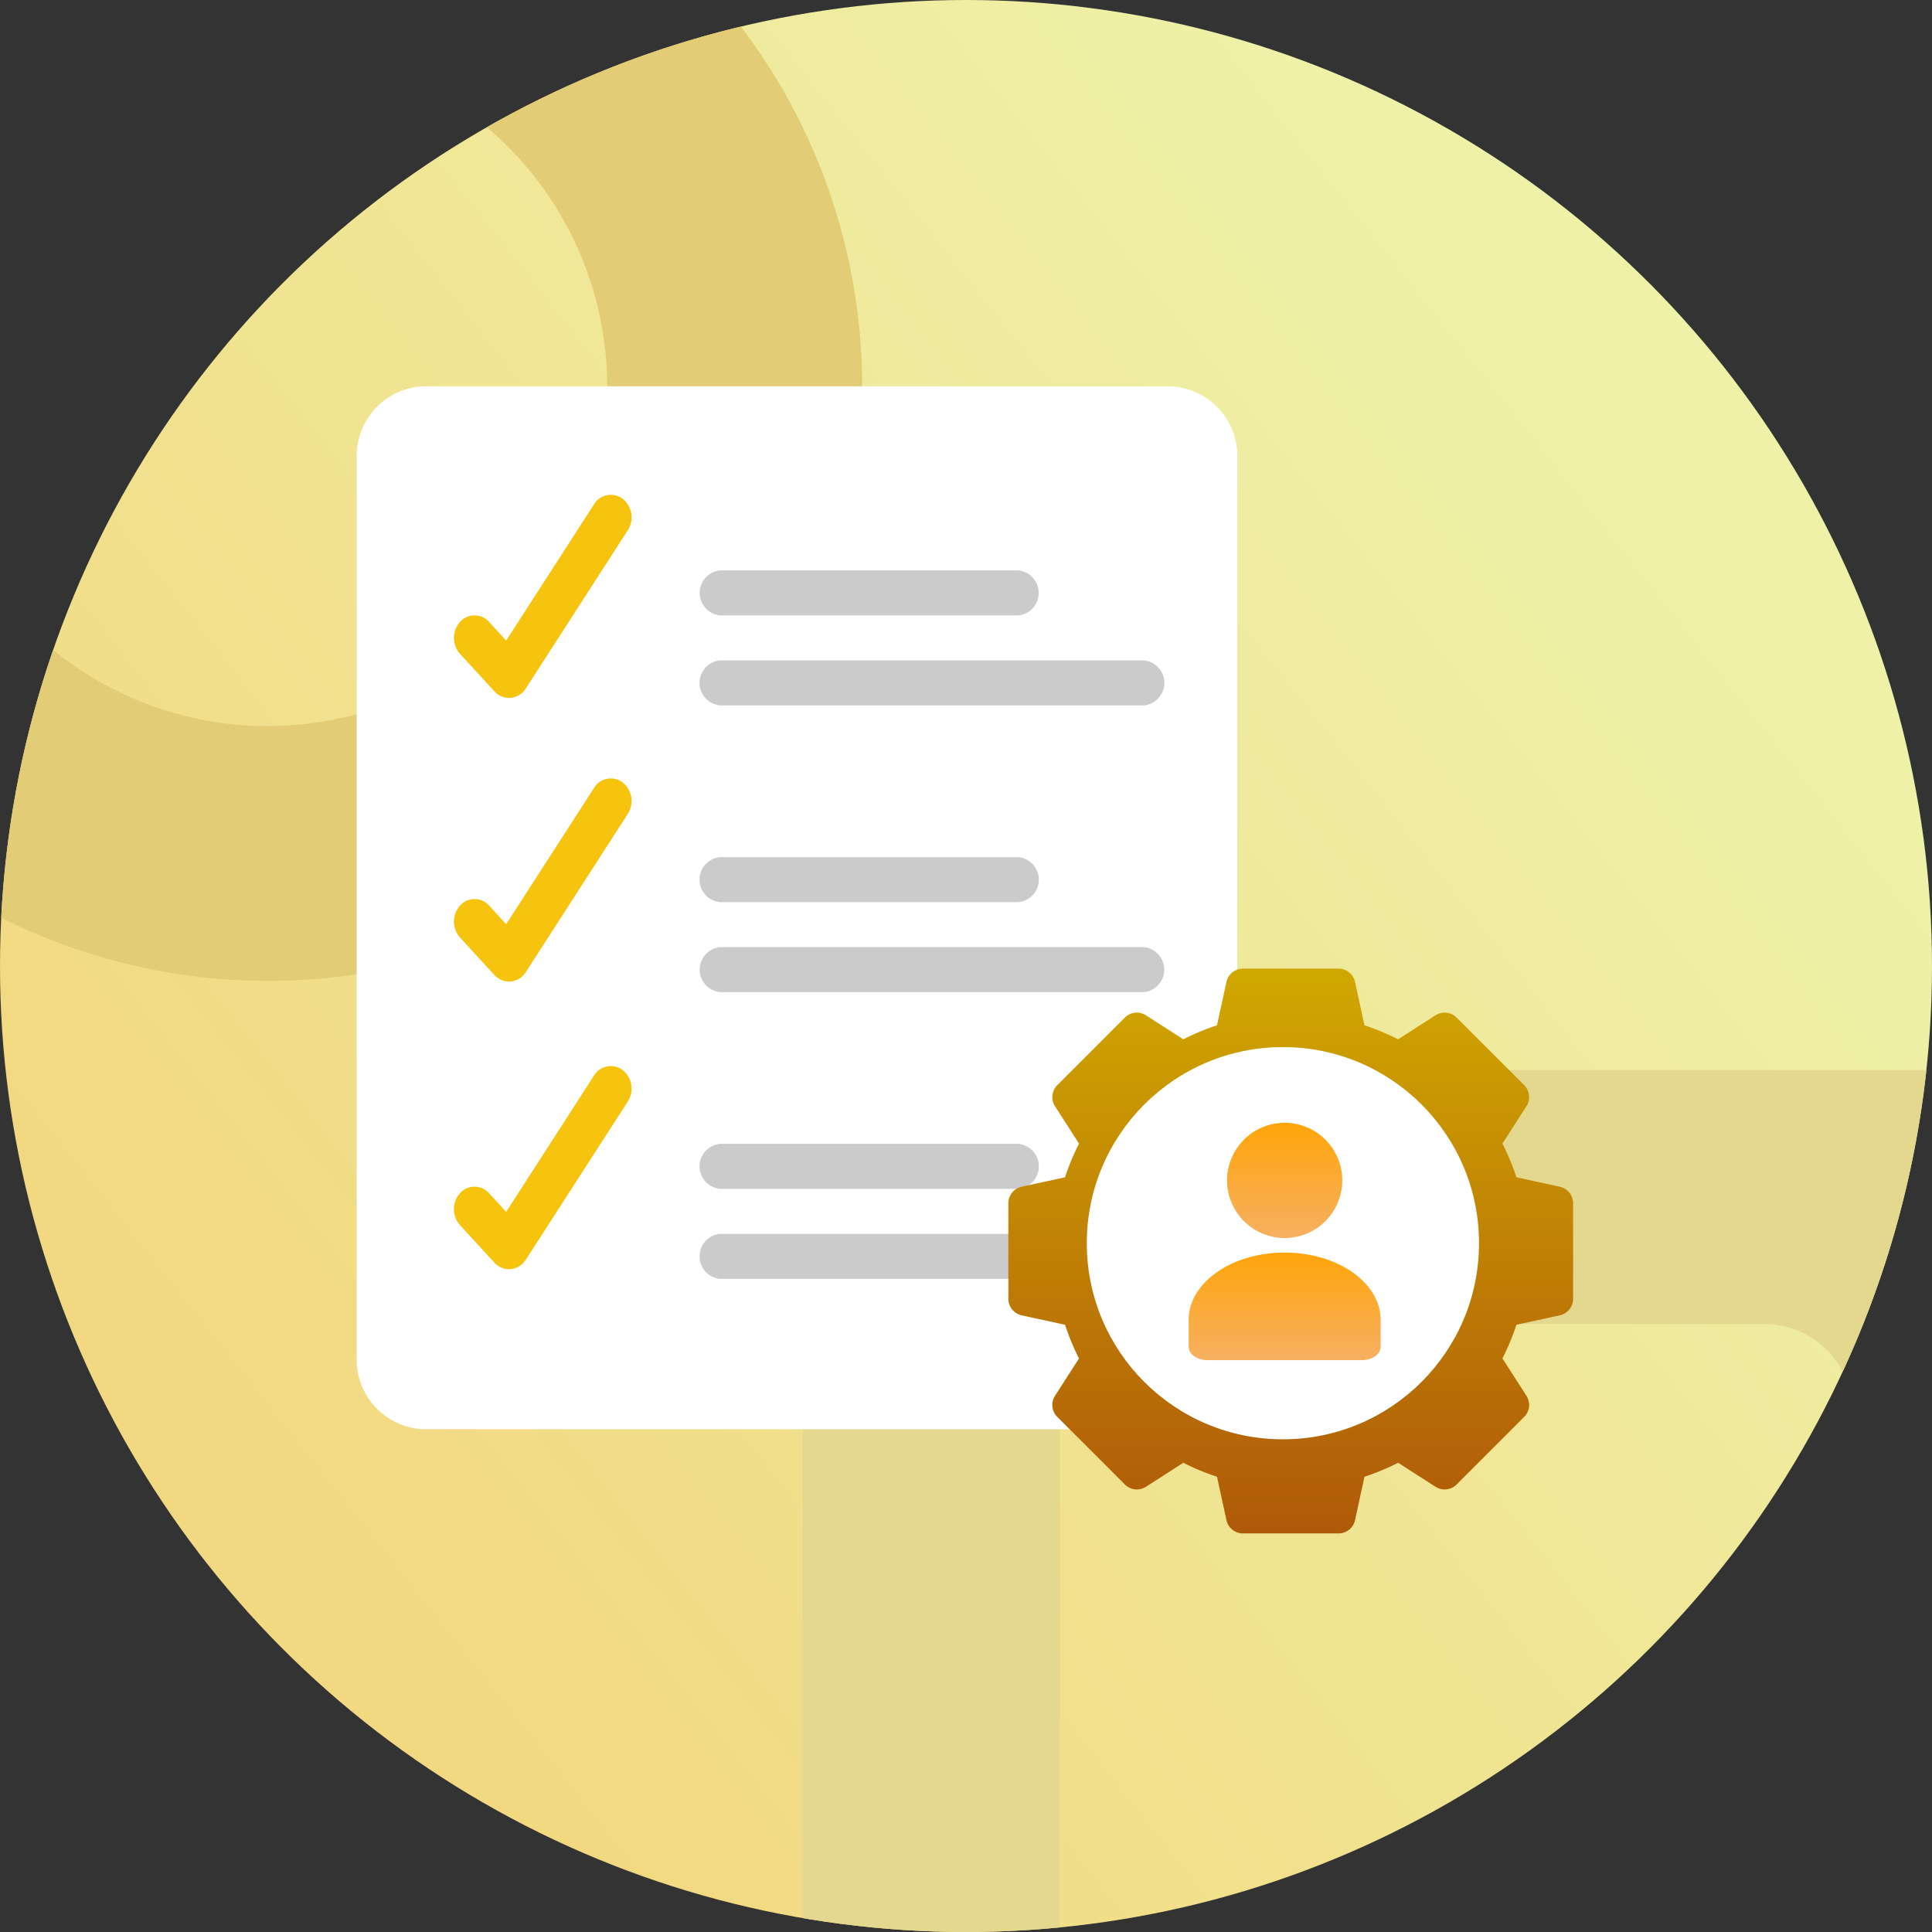 <svg xmlns="http://www.w3.org/2000/svg" xmlns:xlink="http://www.w3.org/1999/xlink" width="65" height="65" viewBox="0 0 65 65"><rect x="0" y="0" width="65" height="65" fill="#333333" stroke="none"/><defs><style>.a{stroke:#90bfff;fill:url(#a);}.b{fill:url(#b);}.c{clip-path:url(#c);}.d{fill:#e2cc76;}.e{fill:#e4d88f;}.f{fill:#fff;}.g{fill:#cbcbcb;}.h{fill:#f6c40f;}.i{fill:url(#d);}.j{fill:url(#e);}</style><linearGradient id="a" x1="0.187" y1="0.802" x2="0.879" y2="0.253" gradientUnits="objectBoundingBox"><stop offset="0" stop-color="#81b6ff"/><stop offset="1" stop-color="#a997ff"/></linearGradient><linearGradient id="b" x1="0.187" y1="0.802" x2="0.879" y2="0.253" gradientUnits="objectBoundingBox"><stop offset="0" stop-color="#f2d981"/><stop offset="1" stop-color="#eef2a9"/></linearGradient><clipPath id="c"><circle class="a" cx="32.5" cy="32.5" r="32.5"/></clipPath><linearGradient id="d" x1="0.5" y1="-0.111" x2="0.5" y2="1.123" gradientUnits="objectBoundingBox"><stop offset="0" stop-color="#d4b000"/><stop offset="1" stop-color="#ab500a"/></linearGradient><linearGradient id="e" x1="0.5" x2="0.5" y2="1" gradientUnits="objectBoundingBox"><stop offset="0" stop-color="#ffa50a"/><stop offset="1" stop-color="#f6b061"/></linearGradient></defs><g transform="translate(-1998 -1843)"><g transform="translate(346 -72)"><circle class="b" cx="32.5" cy="32.5" r="32.5" transform="translate(1652 1915)"/><g class="c" transform="translate(1652 1915)"><path class="d" d="M20,40A20.005,20.005,0,0,1,12.215,1.572a20.005,20.005,0,0,1,15.57,36.857A19.875,19.875,0,0,1,20,40ZM20,8.571A11.429,11.429,0,1,0,31.429,20,11.442,11.442,0,0,0,20,8.571Z" transform="translate(-11 -7)"/><path class="e" d="M38,42H6a6.007,6.007,0,0,1-6-6V6A6.007,6.007,0,0,1,6,0H38a6.007,6.007,0,0,1,6,6V36A6.007,6.007,0,0,1,38,42ZM11.656,8.542a3,3,0,0,0-3,3V30.458a3,3,0,0,0,3,3H32.344a3,3,0,0,0,3-3V11.543a3,3,0,0,0-3-3Z" transform="translate(27 36)"/></g></g><g transform="translate(1737.625 1754.289)"><g transform="translate(268.874 94.703)"><path class="f" d="M77.455,135.3H52.312a2.349,2.349,0,0,1-2.241-2.444v-30.2a2.349,2.349,0,0,1,2.241-2.444H77.455a2.349,2.349,0,0,1,2.241,2.444v30.2A2.349,2.349,0,0,1,77.455,135.3Zm0,0" transform="translate(-46.569 -93.207)"/><path class="f" d="M89.718,359.3H87.093a1.851,1.851,0,0,1-1.766-1.926v-2.862a1.851,1.851,0,0,1,1.766-1.926h2.624a1.851,1.851,0,0,1,1.765,1.926v2.862A1.851,1.851,0,0,1,89.718,359.3Zm0,0" transform="translate(-78.701 -321.179)"/><g transform="translate(15.04 13.198)"><path class="g" d="M190.962,165.762H180.944a.761.761,0,0,1,0-1.516h10.018a.761.761,0,0,1,0,1.516Zm0,0" transform="translate(-180.249 -164.246)"/><path class="g" d="M195.187,197.081H180.945a.76.76,0,0,1,0-1.515h14.242a.76.76,0,0,1,0,1.515Zm0,0" transform="translate(-180.25 -192.538)"/><path class="g" d="M190.962,265.546H180.944a.76.76,0,0,1,0-1.515h10.018a.76.76,0,0,1,0,1.515Zm0,0" transform="translate(-180.249 -254.384)"/><path class="g" d="M195.187,296.863H180.945a.761.761,0,0,1,0-1.516h14.242a.761.761,0,0,1,0,1.516Zm0,0" transform="translate(-180.25 -282.673)"/><path class="g" d="M190.962,365.327H180.944a.76.76,0,0,1,0-1.515h10.018a.76.76,0,0,1,0,1.515Zm0,0" transform="translate(-180.249 -344.519)"/><path class="g" d="M195.187,396.648H180.945a.76.76,0,0,1,0-1.515h14.242a.76.76,0,0,1,0,1.515Zm0,0" transform="translate(-180.25 -372.812)"/></g><path class="h" d="M103.125,144.766a.666.666,0,0,1-.491-.222l-1.157-1.262a.807.807,0,0,1,0-1.071.654.654,0,0,1,.982,0l.573.625,2.954-4.583a.659.659,0,0,1,.968-.184.8.8,0,0,1,.169,1.056l-3.429,5.32a.685.685,0,0,1-.509.319C103.165,144.766,103.145,144.766,103.125,144.766Zm0,0" transform="translate(-94.501 -127.277)"/><path class="h" d="M103.125,243.472a.668.668,0,0,1-.491-.222l-1.157-1.262a.807.807,0,0,1,0-1.071.655.655,0,0,1,.982,0l.573.625,2.954-4.583a.659.659,0,0,1,.968-.184.8.8,0,0,1,.169,1.056l-3.429,5.32a.685.685,0,0,1-.509.319C103.165,243.472,103.145,243.472,103.125,243.472Zm0,0" transform="translate(-94.501 -216.44)"/><path class="h" d="M103.125,243.472a.668.668,0,0,1-.491-.222l-1.157-1.262a.807.807,0,0,1,0-1.071.655.655,0,0,1,.982,0l.573.625,2.954-4.583a.659.659,0,0,1,.968-.184.8.8,0,0,1,.169,1.056l-3.429,5.32a.685.685,0,0,1-.509.319C103.165,243.472,103.145,243.472,103.125,243.472Zm0,0" transform="translate(-94.501 -206.763)"/></g><g transform="translate(3.3 2.3)"><path class="i" d="M18.553,11.664l-1.46.317a7.947,7.947,0,0,1-.47,1.133l.808,1.258a.568.568,0,0,1-.076.708L15.08,17.356a.568.568,0,0,1-.708.076l-1.258-.808a7.948,7.948,0,0,1-1.133.47l-.317,1.46a.568.568,0,0,1-.555.447H7.892a.568.568,0,0,1-.555-.447l-.317-1.46a7.947,7.947,0,0,1-1.133-.47l-1.258.808a.568.568,0,0,1-.708-.076L1.645,15.08a.568.568,0,0,1-.076-.708l.808-1.258a7.948,7.948,0,0,1-.47-1.133l-1.46-.317A.568.568,0,0,1,0,11.109V7.892a.568.568,0,0,1,.447-.555l1.46-.317a7.948,7.948,0,0,1,.47-1.133L1.569,4.628a.568.568,0,0,1,.076-.708L3.92,1.645a.568.568,0,0,1,.708-.076l1.258.808a7.948,7.948,0,0,1,1.133-.47L7.337.447A.568.568,0,0,1,7.892,0h3.217a.568.568,0,0,1,.555.447l.317,1.46a7.948,7.948,0,0,1,1.133.47l1.258-.808a.568.568,0,0,1,.708.076L17.355,3.92a.568.568,0,0,1,.076.708l-.808,1.258a7.948,7.948,0,0,1,.47,1.133l1.46.317A.568.568,0,0,1,19,7.892v3.217A.568.568,0,0,1,18.553,11.664ZM9.5,4.958A4.542,4.542,0,1,0,14.042,9.5,4.547,4.547,0,0,0,9.5,4.958Zm0,0" transform="translate(291 119)"/><g transform="translate(293.639 121.639)"><circle class="f" cx="6.598" cy="6.598" r="6.598" transform="translate(0 0)"/><g transform="translate(3.427 2.548)"><path class="j" d="M167.936,61a1.938,1.938,0,1,0,1.938,1.938A1.935,1.935,0,0,0,167.936,61Z" transform="translate(-164.706 -61)"/><path class="j" d="M139.227,151c-1.783,0-3.229,1.014-3.229,2.263v.905c0,.253.284.453.646.453h5.167c.362,0,.646-.2.646-.453v-.905C142.457,152.014,141.01,151,139.227,151Z" transform="translate(-135.998 -146.635)"/></g></g></g></g></g></svg>